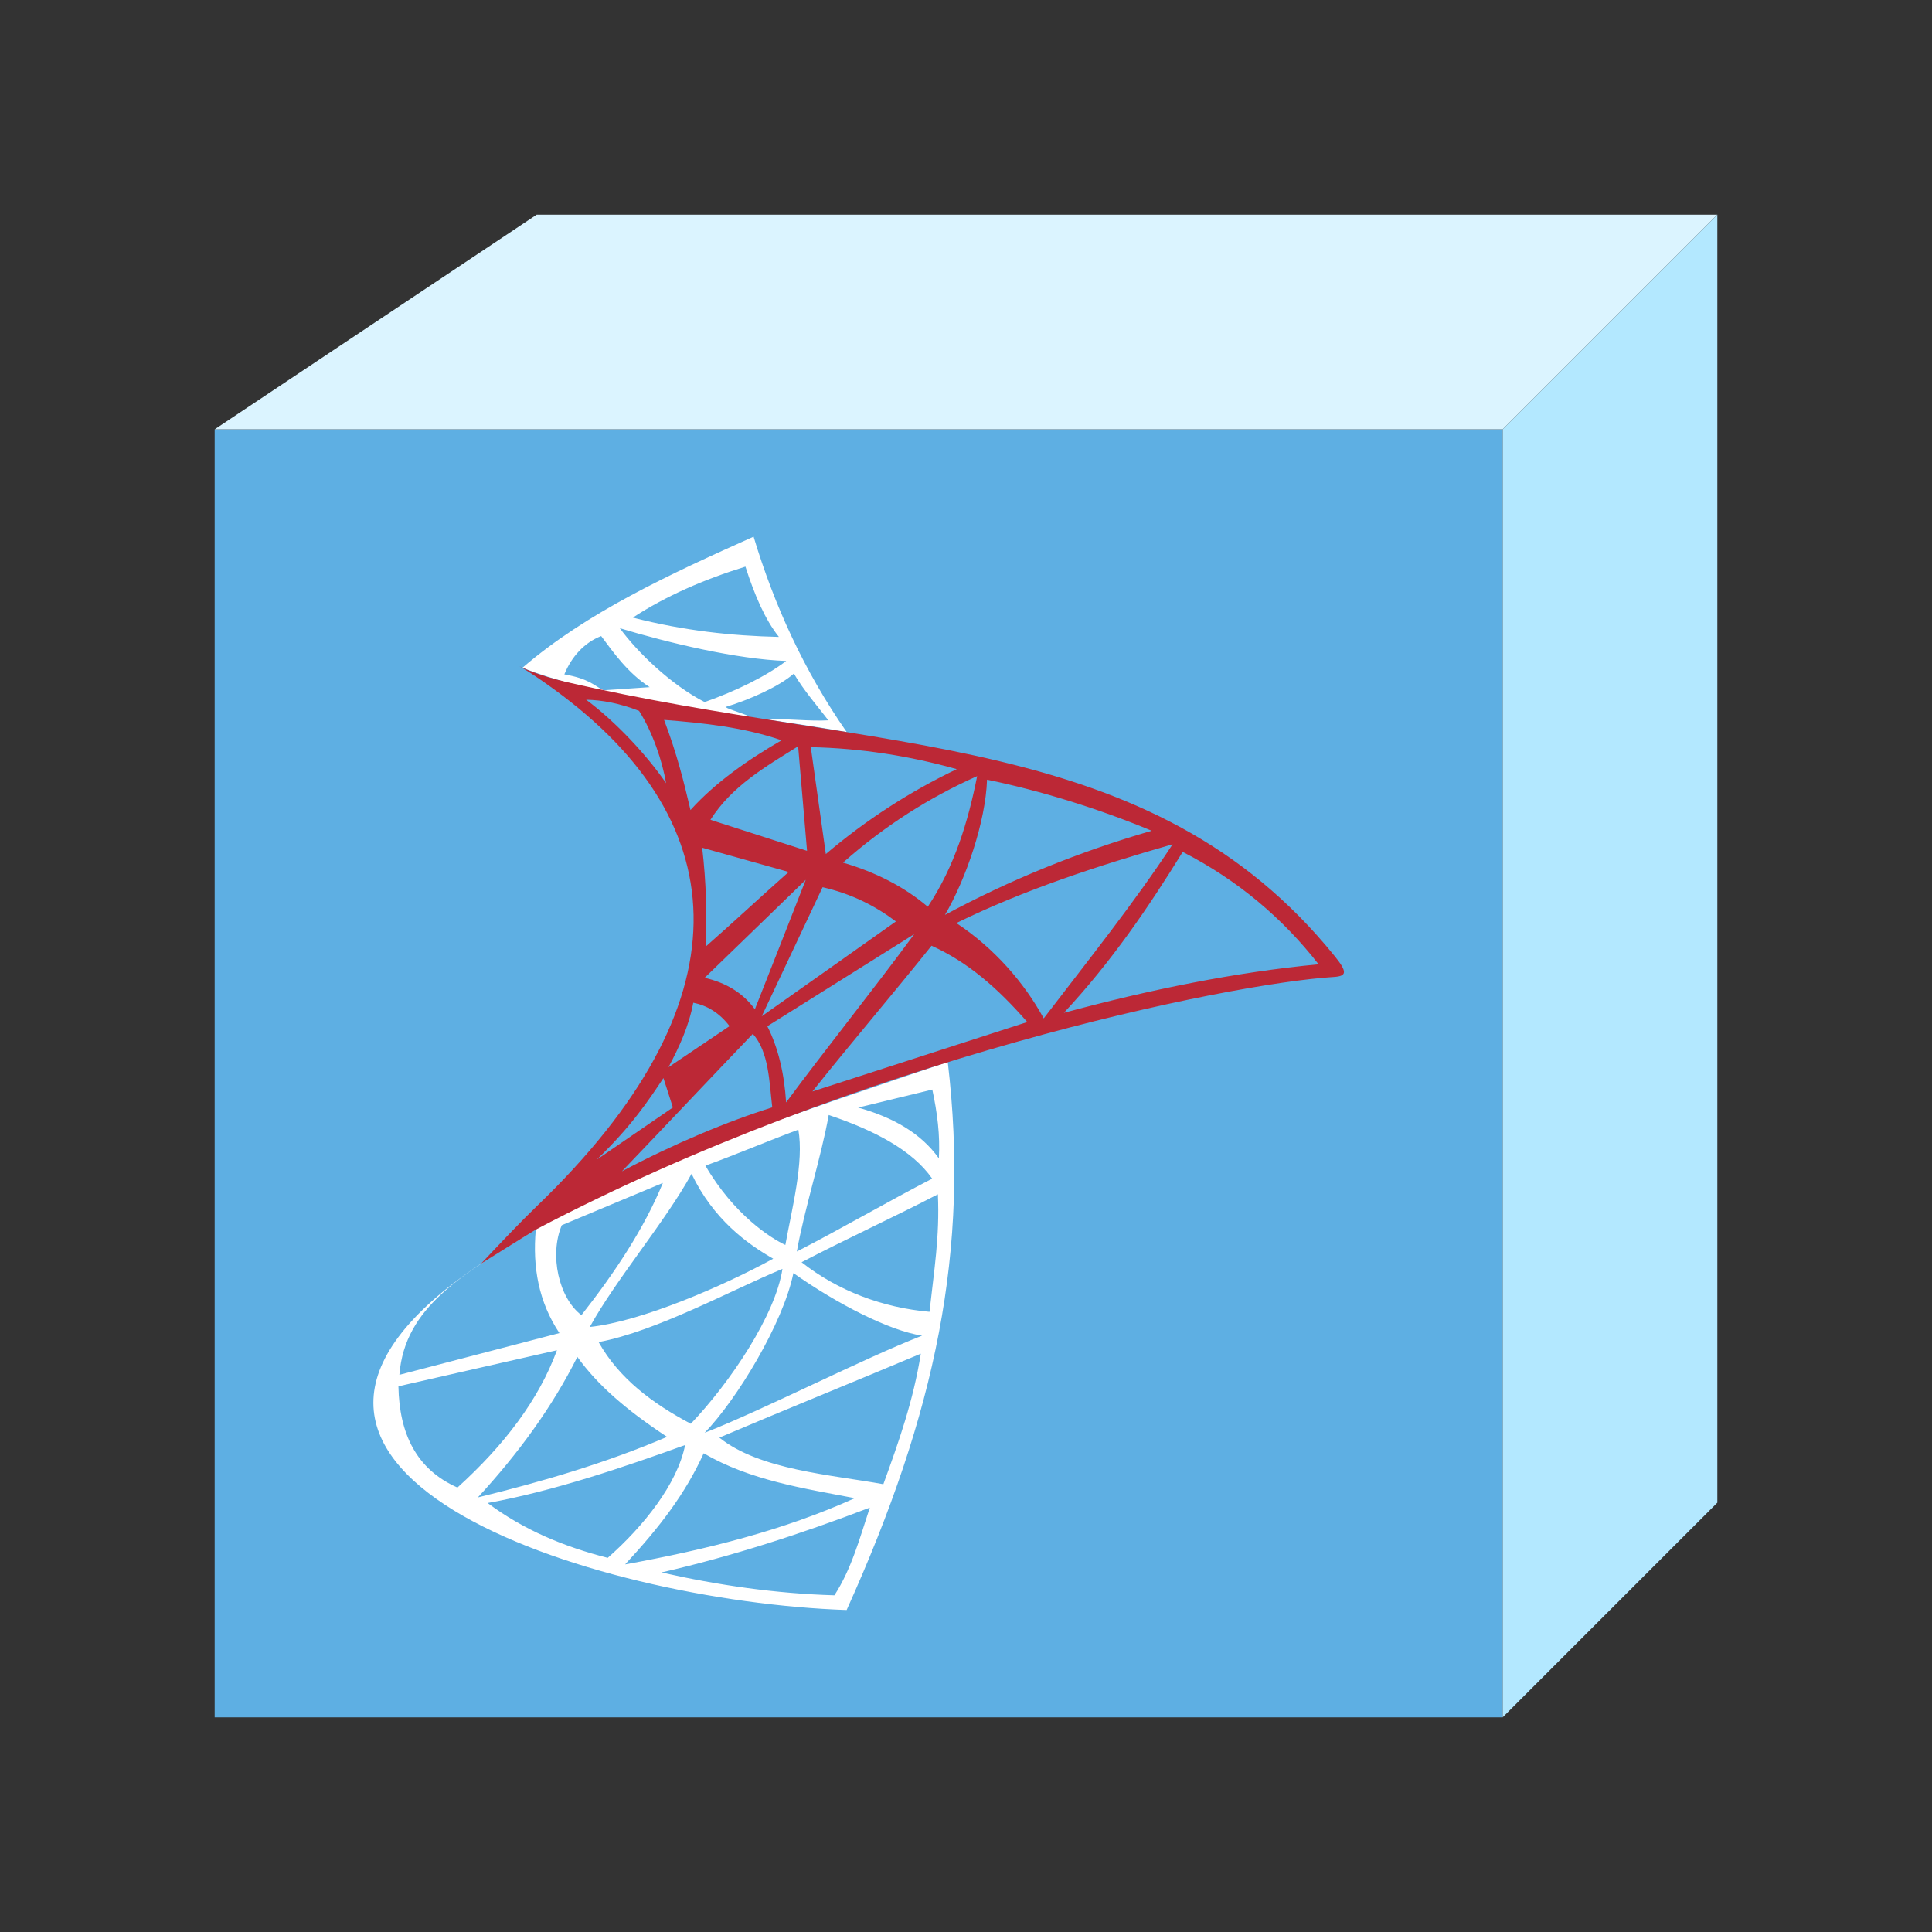 <?xml version="1.0" encoding="utf-8"?>
<svg version="1.1" id="img" xmlns="http://www.w3.org/2000/svg" xmlns:xlink="http://www.w3.org/1999/xlink" x="0px" y="0px"
	 width="18px" height="18px" viewBox="0 0 18 18" style="enable-background:new 0 0 18 18;" xml:space="preserve">
<rect x="0" y="0" width="18" height="18" fill="#333333" stroke="none"/>
<g id="wh-mssql.default">
	<g>
		<rect x="2" y="4" style="fill:#5EAFE3;" width="12" height="12"/>
	</g>
	<polygon style="fill:#DBF4FF;" points="5,2 2,4 14,4 16,2 	"/>
	<polygon style="fill:#B3E8FF;" points="16,14 14,16 14,4 16,2 	"/>
	<path style="fill-rule:evenodd;clip-rule:evenodd;fill:#FFFFFF;" d="M4.867,6.222C5.465,5.707,6.238,5.35,7.021,5
		c0.193,0.64,0.471,1.251,0.867,1.82c-0.24-0.042-0.493-0.08-0.749-0.118c0.17-0.01,0.408,0.02,0.578,0.009
		C7.645,6.614,7.479,6.423,7.397,6.275c-0.136,0.12-0.41,0.243-0.638,0.312c0.041,0.029,0.192,0.065,0.233,0.095
		C6.24,6.57,5.467,6.454,4.867,6.222L4.867,6.222z M5.601,5.926C5.444,5.986,5.323,6.121,5.258,6.283
		C5.49,6.324,5.535,6.388,5.623,6.431c0.144-0.01,0.287-0.02,0.43-0.029C5.847,6.269,5.714,6.077,5.601,5.926L5.601,5.926z
		 M5.896,5.754c0.477,0.123,0.925,0.17,1.361,0.18C7.13,5.776,7.031,5.547,6.945,5.279C6.557,5.399,6.203,5.553,5.896,5.754
		L5.896,5.754z M7.325,6.158C6.87,6.143,6.23,5.99,5.775,5.853c0.161,0.221,0.477,0.528,0.79,0.688
		C6.853,6.44,7.139,6.3,7.325,6.158z"/>
	<path style="fill-rule:evenodd;clip-rule:evenodd;fill:#FFFFFF;" d="M7.888,15c0.83-1.838,1.149-3.356,0.942-5.106
		c-1.359,0.463-2.651,0.87-3.838,1.561c-0.032,0.35,0.027,0.676,0.22,0.965c-0.497,0.13-0.994,0.259-1.491,0.389
		c0.049-0.635,0.593-0.939,1.268-1.352c-0.172,0.1-0.341,0.205-0.508,0.316C1.632,13.681,5.522,14.921,7.888,15L7.888,15z
		 M5.662,14.514c-0.401-0.102-0.779-0.257-1.119-0.511c0.613-0.11,1.279-0.337,1.84-0.54C6.311,13.826,5.995,14.221,5.662,14.514
		L5.662,14.514z M6.162,14.65c0.664-0.152,1.309-0.362,1.942-0.604c-0.097,0.295-0.172,0.573-0.33,0.817
		C7.226,14.847,6.689,14.769,6.162,14.65L6.162,14.65z M5.824,14.575c0.323-0.348,0.561-0.659,0.732-1.035
		c0.434,0.253,0.934,0.327,1.408,0.418C7.302,14.258,6.576,14.438,5.824,14.575L5.824,14.575z M6.702,13.394
		c0.597-0.254,1.279-0.53,1.877-0.782C8.51,13.047,8.375,13.43,8.23,13.828C7.748,13.74,7.078,13.696,6.702,13.394L6.702,13.394z
		 M6.565,13.349c0.298-0.307,0.732-1.02,0.827-1.488c0.408,0.288,0.894,0.537,1.199,0.583C8.039,12.659,7.117,13.133,6.565,13.349
		L6.565,13.349z M8.66,12.222c-0.435-0.039-0.85-0.193-1.192-0.462c0.405-0.212,0.866-0.423,1.27-0.633
		C8.756,11.521,8.702,11.837,8.66,12.222L8.66,12.222z M8.747,10.792c-0.165-0.233-0.426-0.382-0.752-0.473
		c0.23-0.056,0.46-0.112,0.691-0.168C8.732,10.364,8.76,10.578,8.747,10.792L8.747,10.792z M7.424,11.66
		c0.071-0.399,0.226-0.874,0.297-1.272c0.427,0.144,0.779,0.328,0.964,0.593C8.293,11.183,7.817,11.459,7.424,11.66L7.424,11.66z
		 M7.317,11.599c-0.134-0.062-0.478-0.28-0.745-0.739c0.261-0.093,0.604-0.239,0.866-0.335C7.492,10.825,7.378,11.262,7.317,11.599
		L7.317,11.599z M7.204,11.727c-0.463,0.253-1.229,0.586-1.709,0.636c0.242-0.441,0.706-0.984,0.948-1.427
		C6.646,11.36,6.96,11.588,7.204,11.727L7.204,11.727z M7.29,11.822c-0.065,0.429-0.485,1.056-0.854,1.443
		c-0.356-0.189-0.667-0.42-0.859-0.761C6.118,12.403,6.82,12.016,7.29,11.822L7.29,11.822z M6.215,13.387
		c-0.576,0.246-1.167,0.418-1.763,0.564c0.375-0.407,0.692-0.84,0.927-1.309C5.564,12.9,5.828,13.132,6.215,13.387L6.215,13.387z
		 M4.262,13.859c-0.383-0.169-0.542-0.502-0.55-0.943c0.493-0.113,0.984-0.224,1.477-0.336C5.019,13.043,4.696,13.466,4.262,13.859
		L4.262,13.859z M5.417,12.253c-0.21-0.159-0.301-0.559-0.183-0.838c0.315-0.131,0.629-0.264,0.942-0.394
		C6.003,11.441,5.733,11.851,5.417,12.253z"/>
	<path style="fill-rule:evenodd;clip-rule:evenodd;fill:#BC2836;" d="M4.993,11.455c-0.171,0.105-0.34,0.212-0.511,0.318
		c0.176-0.187,0.358-0.38,0.525-0.541c1.939-1.867,1.89-3.549,0.152-4.812C4.667,6.062,4.763,6.234,5.268,6.352
		c2.939,0.681,5.456,0.441,7.166,2.555c0.123,0.151,0.112,0.187-0.006,0.195C11.435,9.163,7.997,9.875,4.993,11.455L4.993,11.455z
		 M6.206,7.297C6.169,7.086,6.081,6.824,5.954,6.623C5.773,6.552,5.608,6.522,5.461,6.519C5.742,6.729,6.026,7.035,6.206,7.297
		L6.206,7.297z M6.187,6.707c0.124,0.328,0.186,0.585,0.246,0.84c0.234-0.26,0.543-0.473,0.849-0.65
		C6.93,6.776,6.549,6.735,6.187,6.707L6.187,6.707z M6.619,7.638c0.3,0.097,0.6,0.192,0.9,0.289
		C7.492,7.602,7.464,7.277,7.436,6.953C7.131,7.144,6.819,7.323,6.619,7.638L6.619,7.638z M7.694,7.957
		c0.376-0.319,0.783-0.582,1.22-0.791c-0.439-0.123-0.892-0.195-1.36-0.205C7.6,7.293,7.647,7.625,7.694,7.957L7.694,7.957z
		 M7.854,8.037c0.302,0.088,0.568,0.223,0.79,0.411c0.25-0.376,0.375-0.791,0.46-1.217C8.658,7.43,8.24,7.695,7.854,8.037
		L7.854,8.037z M8.804,8.524c0.606-0.327,1.249-0.588,1.926-0.784c-0.487-0.203-1.028-0.372-1.534-0.476
		C9.183,7.657,8.999,8.191,8.804,8.524L8.804,8.524z M8.91,8.6c0.352,0.233,0.633,0.555,0.814,0.888
		c0.417-0.545,0.843-1.076,1.201-1.622C10.229,8.066,9.544,8.289,8.91,8.6L8.91,8.6z M9.912,9.436
		c0.801-0.216,1.593-0.378,2.373-0.452c-0.334-0.428-0.75-0.782-1.266-1.047C10.7,8.454,10.354,8.962,9.912,9.436L9.912,9.436z
		 M6.574,8.82C6.836,8.59,7.085,8.357,7.348,8.124C7.079,8.049,6.812,7.973,6.542,7.898C6.58,8.221,6.588,8.539,6.574,8.82
		L6.574,8.82z M6.565,9.11c0.194,0.044,0.354,0.137,0.468,0.293c0.159-0.401,0.317-0.805,0.474-1.206
		C7.193,8.501,6.88,8.806,6.565,9.11L6.565,9.11z M7.097,9.468c0.417-0.294,0.834-0.588,1.25-0.883
		C8.156,8.441,7.936,8.328,7.664,8.266C7.475,8.667,7.286,9.066,7.097,9.468L7.097,9.468z M7.149,9.561
		c0.101,0.2,0.158,0.439,0.175,0.71C7.7,9.764,8.144,9.211,8.518,8.703C8.063,8.988,7.606,9.274,7.149,9.561L7.149,9.561z
		 M7.569,10.169c0.667-0.216,1.335-0.432,2.002-0.647C9.293,9.204,9.019,8.965,8.679,8.811C8.321,9.259,7.926,9.72,7.569,10.169
		L7.569,10.169z M5.794,10.913c0.488-0.258,0.982-0.465,1.401-0.596C7.167,10.079,7.164,9.8,7.014,9.632
		C6.641,10.021,6.167,10.524,5.794,10.913L5.794,10.913z M5.56,10.804c0.238-0.162,0.473-0.325,0.709-0.486
		c-0.03-0.093-0.058-0.183-0.088-0.274C6.044,10.249,5.89,10.485,5.56,10.804L5.56,10.804z M6.228,9.943
		c0.189-0.127,0.38-0.256,0.569-0.383C6.701,9.434,6.585,9.367,6.459,9.342C6.418,9.561,6.328,9.755,6.228,9.943z"/>
</g>
</svg>

